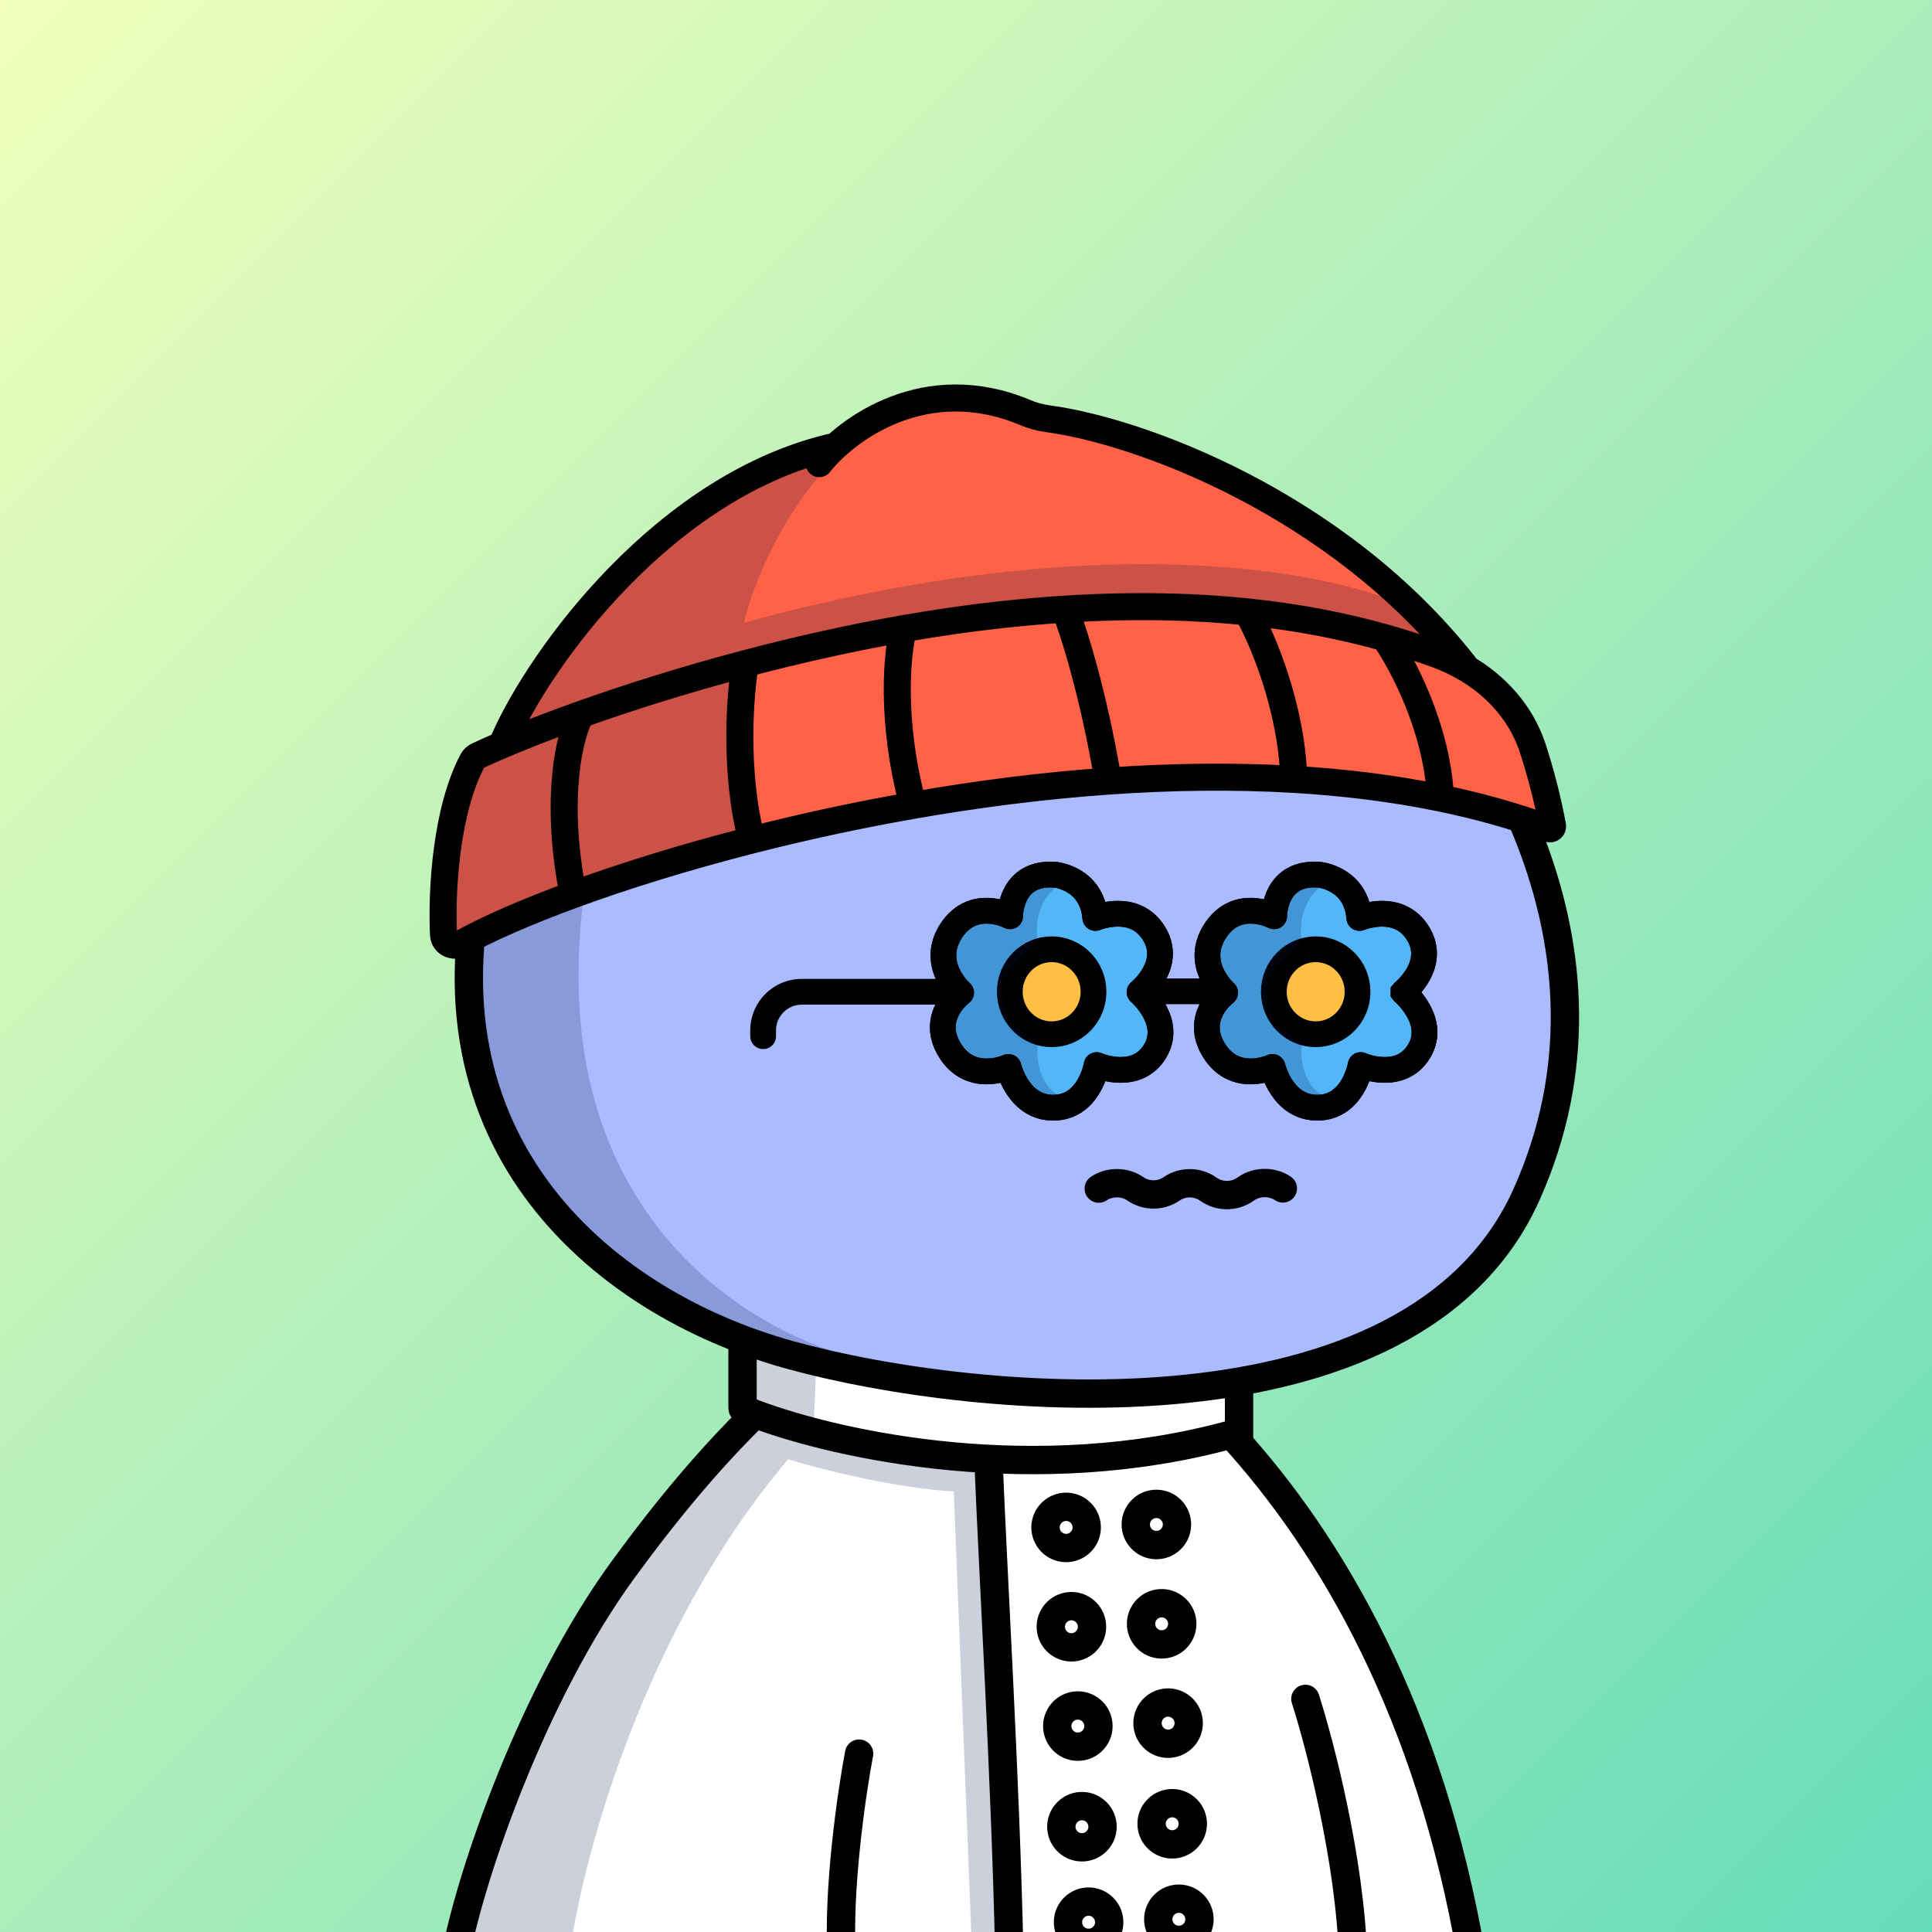 <svg
      xmlns="http://www.w3.org/2000/svg"
      preserveAspectRatio="xMidYMin meet"
      fill="none"
      viewBox="0 0 1500 1500"
    >
      <rect x="0" y="0" width="1500" height="1500" fill="#333333" stroke="none"/>
      <g>
      <path fill="url(#prefix__paint0_linear_53_30460)" d="M0 0h1500v1500H0z"/><defs><linearGradient id="prefix__paint0_linear_53_30460" x1="0" y1="0" x2="1500" y2="1500" gradientUnits="userSpaceOnUse">
<stop stop-color="#F1FFBA"/>
<stop offset="1" stop-color="#65DCBA"/>
</linearGradient></defs>
      <g clip-path="url(#clip0_482_324)">
<path d="M407.5 1353.5L353.5 1511H1139L1134.5 1455.5L1054 1252L962.5 1115V1063C940.833 1067.67 875.7 1076.5 788.5 1074.5C701.3 1072.5 610.833 1044.67 576.5 1031L581 1103.5L493.5 1201.5L407.5 1353.5Z" fill="white"/>
<path d="M409.87 1339.62C462.691 1207.98 547.202 1128.91 583.5 1098L575.5 1067.5L591.5 1027.5L634.5 1042L631.597 1111L764 1133L780 1511H754.5L740.5 1158C693.7 1155.2 635.274 1140.17 611.91 1133C500.28 1264.53 453.823 1439.08 443.159 1511H353.699C350.414 1508.73 357.049 1471.27 409.87 1339.62Z" fill="#001647" fill-opacity="0.2"/>
<path d="M353.5 1519.5C365.5 1454.33 414.5 1313.6 483.5 1219C516.929 1173.17 550.751 1132.52 586.275 1097.84M1142.5 1519.5C1110.35 1330.88 1034.67 1199.8 955.894 1113.71M1013.5 1319C1024.83 1354.33 1048.1 1443.9 1050.5 1519.5M667 1361.5C661.167 1392.33 650.3 1467.1 653.5 1519.5M767.5 1135C771 1222.17 780.5 1379.5 783.5 1512.5M586.275 1097.84C583.015 1096.62 579.96 1095.42 577.118 1094.25C576.743 1094.1 576.5 1093.74 576.5 1093.33V1028.5C730.5 1092.9 897.667 1077 962 1061V1112C959.965 1112.58 957.929 1113.16 955.894 1113.71M586.275 1097.84C652.817 1122.64 804.285 1155.24 955.894 1113.71M843.729 1186.27C843.511 1195.1 836.174 1202.09 827.34 1201.87C818.506 1201.65 811.521 1194.32 811.739 1185.48C811.956 1176.65 819.294 1169.66 828.128 1169.88C836.962 1170.1 843.947 1177.44 843.729 1186.27ZM847.831 1263.39C847.613 1272.23 840.275 1279.21 831.441 1279C822.607 1278.78 815.623 1271.44 815.84 1262.61C816.058 1253.77 823.396 1246.79 832.23 1247.01C841.063 1247.22 848.048 1254.56 847.831 1263.39ZM852.833 1340.52C852.616 1349.35 845.278 1356.34 836.444 1356.12C827.61 1355.9 820.625 1348.56 820.843 1339.73C821.061 1330.9 828.399 1323.91 837.232 1324.13C846.066 1324.35 853.051 1331.68 852.833 1340.52ZM856.008 1418.64C855.791 1427.48 848.453 1434.46 839.619 1434.24C830.785 1434.03 823.8 1426.69 824.018 1417.85C824.236 1409.02 831.573 1402.04 840.407 1402.25C849.241 1402.47 856.226 1409.81 856.008 1418.64ZM861.184 1492.79C860.966 1501.63 853.629 1508.61 844.795 1508.39C835.961 1508.18 828.976 1500.84 829.194 1492C829.411 1483.17 836.749 1476.19 845.583 1476.4C854.417 1476.62 861.402 1483.96 861.184 1492.79ZM913.807 1184C913.589 1192.83 906.252 1199.82 897.418 1199.6C888.584 1199.38 881.599 1192.04 881.817 1183.21C882.034 1174.37 889.372 1167.39 898.206 1167.61C907.04 1167.82 914.025 1175.16 913.807 1184ZM917.908 1261.12C917.69 1269.95 910.352 1276.94 901.518 1276.72C892.684 1276.5 885.7 1269.16 885.917 1260.33C886.135 1251.5 893.473 1244.51 902.307 1244.73C911.141 1244.95 918.125 1252.29 917.908 1261.12ZM922.911 1338.24C922.693 1347.08 915.355 1354.06 906.521 1353.84C897.687 1353.63 890.703 1346.29 890.92 1337.45C891.138 1328.62 898.476 1321.64 907.31 1321.85C916.143 1322.07 923.128 1329.41 922.911 1338.24ZM926.086 1416.37C925.869 1425.2 918.531 1432.19 909.697 1431.97C900.863 1431.75 893.878 1424.41 894.096 1415.58C894.314 1406.75 901.651 1399.76 910.485 1399.98C919.319 1400.2 926.304 1407.54 926.086 1416.37ZM931.261 1490.52C931.043 1499.35 923.706 1506.34 914.872 1506.12C906.038 1505.9 899.053 1498.56 899.271 1489.73C899.489 1480.9 906.826 1473.91 915.66 1474.13C924.494 1474.35 931.479 1481.68 931.261 1490.52Z" stroke="black" stroke-width="22" stroke-linecap="round"/>
</g>
<defs>
<clipPath id="clip0_482_324">
<rect width="1500" height="1500" fill="white"/>
</clipPath>
</defs>
      <g clip-path="url(#clip0_497_1194)">
<path d="M379.667 654.812C432.345 471.574 618.472 401.981 699.114 390.653C740.985 382.718 849.655 375.215 949.364 408.675C980 418.956 1049.88 457.388 1091.92 499.818C1144.47 552.856 1272.97 732.052 1185.05 927.725C1097.12 1123.4 758.414 1092.29 612.749 1051.82C464.472 1010.63 314.48 881.563 379.667 654.812Z" fill="#AABBFF"/>
<path d="M449.293 747.204C454.734 531.068 585.306 432.345 649.911 410C432.292 459.565 365.296 655.455 364 747.204C377.99 984.871 584.496 1053.43 681 1058C601.498 1044.46 443.853 963.339 449.293 747.204Z" fill="#001647" fill-opacity="0.2"/>
<path d="M379.667 654.812C432.345 471.574 618.472 401.981 699.114 390.653C740.985 382.718 849.655 375.215 949.364 408.675C980 418.956 1049.88 457.388 1091.92 499.818C1144.47 552.856 1272.97 732.052 1185.05 927.725C1097.12 1123.4 758.414 1092.29 612.749 1051.82C464.472 1010.63 314.48 881.563 379.667 654.812Z" stroke="black" stroke-width="22" stroke-linecap="round"/>
</g>
<defs>
    <clipPath id="prefix__clip0_299_662"><path fill="#fff" d="M0 0h1500v1500H0z"/></clipPath>
</defs>
      <g clip-path="url(#clip0_624_3324)">
<path d="M792.8 801.54L845.506 748.833" stroke="black" stroke-width="22" stroke-miterlimit="10" stroke-linecap="round"/>
<path d="M792.8 748.833L845.506 801.54" stroke="black" stroke-width="22" stroke-miterlimit="10" stroke-linecap="round"/>
<path d="M984.133 801.54L1036.84 748.833" stroke="black" stroke-width="22" stroke-miterlimit="10" stroke-linecap="round"/>
<path d="M984.133 748.833L1036.84 801.54" stroke="black" stroke-width="22" stroke-miterlimit="10" stroke-linecap="round"/>
<path d="M853.066 922.82C861.226 917.24 873.066 917.24 881.206 922.82L881.5 923.02C885.645 925.854 890.549 927.37 895.57 927.37C900.591 927.37 905.495 925.854 909.64 923.02V923.02C913.785 920.185 918.689 918.669 923.71 918.669C928.731 918.669 933.635 920.185 937.78 923.02L938.506 923.513C942.651 926.347 947.555 927.863 952.576 927.863C957.598 927.863 962.502 926.347 966.646 923.513L967.86 922.686C976.02 917.106 987.86 917.106 996 922.686" stroke="black" stroke-width="22" stroke-miterlimit="10" stroke-linecap="round"/>
</g>
<defs>
<clipPath id="clip0_624_3324">
<rect width="1500" height="1500" fill="white"/>
</clipPath>
</defs>
      <g clip-path="url(#clip0_924_580)">
<path d="M582.499 804.5C582.499 810.023 586.976 814.5 592.499 814.5C598.022 814.5 602.499 810.023 602.499 804.5H582.499ZM747.333 760L622.499 760L622.499 780L747.333 780L747.333 760ZM582.499 800V804.5H602.499V800H582.499ZM622.499 760C600.408 760 582.499 777.908 582.499 800H602.499C602.499 788.954 611.453 780 622.499 780L622.499 760Z" fill="black"/>
<path d="M894.386 769.667H939.5" stroke="black" stroke-width="20" stroke-miterlimit="10"/>
<path d="M989.139 711.37C989.153 711.379 989.168 711.384 989.185 711.384C989.201 711.385 989.217 711.38 989.231 711.372C989.245 711.364 989.256 711.352 989.264 711.338C989.271 711.323 989.275 711.307 989.273 711.291C989.273 708.797 990.302 676.51 1024.25 679.154C1024.25 679.154 1052.73 681.648 1055.38 712.609C1055.38 712.623 1055.39 712.637 1055.4 712.649C1055.4 712.661 1055.41 712.672 1055.43 712.679C1055.44 712.687 1055.45 712.692 1055.47 712.693C1055.48 712.695 1055.5 712.693 1055.51 712.688C1057.55 711.899 1086.02 700.802 1100.84 724.526C1115.66 748.25 1091.4 768.865 1089.77 770.175C1089.76 770.184 1089.75 770.195 1089.74 770.207C1089.74 770.219 1089.73 770.233 1089.73 770.246C1089.73 770.26 1089.74 770.273 1089.74 770.285C1089.75 770.297 1089.76 770.308 1089.77 770.317C1091.29 771.825 1115.74 793.449 1101.63 816.416C1087.53 839.382 1058.56 827.946 1056.54 826.928C1056.53 826.92 1056.51 826.915 1056.5 826.914C1056.48 826.913 1056.47 826.916 1056.45 826.922C1056.44 826.929 1056.43 826.938 1056.42 826.95C1056.41 826.962 1056.4 826.977 1056.4 826.991C1056.01 829.186 1050.02 859.642 1023.17 859.997C996.331 860.352 988.538 830.488 988.031 828.428C988.028 828.415 988.022 828.403 988.013 828.393C988.005 828.382 987.994 828.374 987.982 828.368C987.97 828.362 987.957 828.359 987.944 828.358C987.93 828.358 987.917 828.36 987.905 828.365C986.014 829.225 958.529 841.055 942.611 815.603C926.693 790.15 949.534 772.03 951.156 770.791C951.167 770.783 951.176 770.772 951.183 770.76C951.189 770.747 951.193 770.734 951.193 770.72C951.193 770.706 951.189 770.692 951.183 770.68C951.176 770.667 951.167 770.657 951.156 770.649C949.573 769.228 926.574 747.864 943.893 722.088C960.507 697.495 987.019 710.297 989.139 711.37Z" fill="#53B6F9" stroke="black" stroke-width="20" stroke-miterlimit="10"/>
<path d="M784.139 711.37C784.153 711.379 784.168 711.384 784.185 711.384C784.201 711.385 784.217 711.38 784.231 711.372C784.245 711.364 784.256 711.352 784.264 711.338C784.271 711.323 784.275 711.307 784.273 711.291C784.273 708.797 785.302 676.51 819.251 679.154C819.251 679.154 847.732 681.648 850.383 712.609C850.384 712.623 850.389 712.637 850.397 712.649C850.404 712.661 850.414 712.672 850.427 712.679C850.439 712.687 850.453 712.692 850.467 712.693C850.481 712.695 850.496 712.693 850.509 712.688C852.55 711.899 881.024 700.802 895.843 724.526C910.661 748.25 886.404 768.865 884.766 770.175C884.756 770.184 884.748 770.195 884.743 770.207C884.737 770.219 884.734 770.233 884.734 770.246C884.734 770.26 884.737 770.273 884.743 770.285C884.748 770.297 884.756 770.308 884.766 770.317C886.285 771.825 910.74 793.449 896.634 816.416C882.527 839.382 853.563 827.946 851.538 826.928C851.525 826.92 851.511 826.915 851.496 826.914C851.481 826.913 851.466 826.916 851.453 826.922C851.439 826.929 851.427 826.938 851.419 826.95C851.41 826.962 851.405 826.977 851.403 826.991C851.008 829.186 845.019 859.642 818.175 859.997C791.331 860.352 783.538 830.488 783.031 828.428C783.028 828.415 783.022 828.403 783.013 828.393C783.005 828.382 782.994 828.374 782.982 828.368C782.97 828.362 782.957 828.359 782.944 828.358C782.93 828.358 782.917 828.36 782.905 828.365C781.014 829.225 753.529 841.055 737.611 815.603C721.693 790.15 744.534 772.03 746.156 770.791C746.167 770.783 746.176 770.772 746.183 770.76C746.189 770.747 746.193 770.734 746.193 770.72C746.193 770.706 746.189 770.692 746.183 770.68C746.176 770.667 746.167 770.657 746.156 770.649C744.573 769.228 721.574 747.864 738.893 722.088C755.507 697.495 782.019 710.297 784.139 711.37Z" fill="#53B6F9" stroke="black" stroke-width="20" stroke-miterlimit="10"/>
<path d="M1054 770C1054 788.336 1039.34 803 1021.5 803C1003.66 803 989 788.336 989 770C989 751.664 1003.66 737 1021.5 737C1039.34 737 1054 751.664 1054 770Z" fill="#FFBF44" stroke="black" stroke-width="20"/>
<path d="M849 770C849 788.336 834.339 803 816.5 803C798.661 803 784 788.336 784 770C784 751.664 798.661 737 816.5 737C834.339 737 849 751.664 849 770Z" fill="#FFBF44" stroke="black" stroke-width="20"/>
<path d="M1010.55 731.17C1006.77 701.733 1023.94 686.472 1032.99 685.021C1021.34 681.539 998.775 687.791 993.525 691.352C991.687 694.122 987.618 700.294 986.043 702.826C984.074 705.991 982.893 709.552 981.712 709.948C980.531 710.344 964.78 711.531 963.993 711.531C963.205 711.531 943.517 719.84 943.124 720.631C942.73 721.422 935.249 740.414 935.249 741.206C935.249 741.839 938.924 764.418 940.761 775.628C938.53 780.904 933.673 792.959 932.098 798.973C930.523 804.987 948.242 823.108 957.299 831.417L987.224 833.395L1016.76 859.905C1031.72 860.301 1059.6 859.668 1035.66 853.97C1011.72 848.272 1009.14 821.537 1010.85 811.382C1009.8 809.14 1003.45 804.418 1002.19 803.469C1000.61 802.282 989.193 795.016 988.8 794.225C988.406 793.433 983.287 785.124 982.893 767.319C982.578 753.076 1004.25 738.952 1010.55 731.17Z" fill="#001647" fill-opacity="0.2"/>
<path d="M805.55 731.17C801.77 701.733 818.938 686.472 827.994 685.021C816.339 681.539 793.775 687.791 788.525 691.352C786.687 694.122 782.618 700.294 781.043 702.826C779.074 705.991 777.893 709.552 776.712 709.948C775.531 710.344 759.78 711.531 758.993 711.531C758.205 711.531 738.517 719.84 738.124 720.631C737.73 721.422 730.249 740.414 730.249 741.206C730.249 741.839 733.924 764.418 735.761 775.628C733.53 780.904 728.673 792.959 727.098 798.973C725.523 804.987 743.242 823.108 752.299 831.417L782.224 833.395L811.756 859.905C826.719 860.301 854.597 859.668 830.657 853.97C806.716 848.272 804.144 821.537 805.85 811.382C804.8 809.14 798.447 804.418 797.187 803.469C795.612 802.282 784.193 795.016 783.8 794.225C783.406 793.433 778.287 785.124 777.893 767.319C777.578 753.076 799.25 738.952 805.55 731.17Z" fill="#001647" fill-opacity="0.2"/>
<path d="M989.139 711.37C989.153 711.379 989.168 711.384 989.185 711.384C989.201 711.385 989.217 711.38 989.231 711.372C989.245 711.364 989.256 711.352 989.264 711.338C989.271 711.323 989.275 711.307 989.273 711.291C989.273 708.797 990.302 676.51 1024.25 679.154C1024.25 679.154 1052.73 681.648 1055.38 712.609C1055.38 712.623 1055.39 712.637 1055.4 712.649C1055.4 712.661 1055.41 712.672 1055.43 712.679C1055.44 712.687 1055.45 712.692 1055.47 712.693C1055.48 712.695 1055.5 712.693 1055.51 712.688C1057.55 711.899 1086.02 700.802 1100.84 724.526C1115.66 748.25 1091.4 768.865 1089.77 770.175C1089.76 770.184 1089.75 770.195 1089.74 770.207C1089.74 770.219 1089.73 770.233 1089.73 770.246C1089.73 770.26 1089.74 770.273 1089.74 770.285C1089.75 770.297 1089.76 770.308 1089.77 770.317C1091.29 771.825 1115.74 793.449 1101.63 816.416C1087.53 839.382 1058.56 827.946 1056.54 826.928C1056.53 826.92 1056.51 826.915 1056.5 826.914C1056.48 826.913 1056.47 826.916 1056.45 826.922C1056.44 826.929 1056.43 826.938 1056.42 826.95C1056.41 826.962 1056.4 826.977 1056.4 826.991C1056.01 829.186 1050.02 859.642 1023.17 859.997C996.331 860.352 988.538 830.488 988.031 828.428C988.028 828.415 988.022 828.403 988.013 828.393C988.005 828.382 987.994 828.374 987.982 828.368C987.97 828.362 987.957 828.359 987.944 828.358C987.93 828.358 987.917 828.36 987.905 828.365C986.014 829.225 958.529 841.055 942.611 815.603C926.693 790.15 949.534 772.03 951.156 770.791C951.167 770.783 951.176 770.772 951.183 770.76C951.189 770.747 951.193 770.734 951.193 770.72C951.193 770.706 951.189 770.692 951.183 770.68C951.176 770.667 951.167 770.657 951.156 770.649C949.573 769.228 926.574 747.864 943.893 722.088C960.507 697.495 987.019 710.297 989.139 711.37Z" stroke="black" stroke-width="20" stroke-miterlimit="10"/>
<path d="M784.139 711.37C784.153 711.379 784.168 711.384 784.185 711.384C784.201 711.385 784.217 711.38 784.231 711.372C784.245 711.364 784.256 711.352 784.264 711.338C784.271 711.323 784.275 711.307 784.273 711.291C784.273 708.797 785.302 676.51 819.251 679.154C819.251 679.154 847.732 681.648 850.383 712.609C850.384 712.623 850.389 712.637 850.397 712.649C850.404 712.661 850.414 712.672 850.427 712.679C850.439 712.687 850.453 712.692 850.467 712.693C850.481 712.695 850.496 712.693 850.509 712.688C852.55 711.899 881.024 700.802 895.843 724.526C910.661 748.25 886.404 768.865 884.766 770.175C884.756 770.184 884.748 770.195 884.743 770.207C884.737 770.219 884.734 770.233 884.734 770.246C884.734 770.26 884.737 770.273 884.743 770.285C884.748 770.297 884.756 770.308 884.766 770.317C886.285 771.825 910.74 793.449 896.634 816.416C882.527 839.382 853.563 827.946 851.538 826.928C851.525 826.92 851.511 826.915 851.496 826.914C851.481 826.913 851.466 826.916 851.453 826.922C851.439 826.929 851.427 826.938 851.419 826.95C851.41 826.962 851.405 826.977 851.403 826.991C851.008 829.186 845.019 859.642 818.175 859.997C791.331 860.352 783.538 830.488 783.031 828.428C783.028 828.415 783.022 828.403 783.013 828.393C783.005 828.382 782.994 828.374 782.982 828.368C782.97 828.362 782.957 828.359 782.944 828.358C782.93 828.358 782.917 828.36 782.905 828.365C781.014 829.225 753.529 841.055 737.611 815.603C721.693 790.15 744.534 772.03 746.156 770.791C746.167 770.783 746.176 770.772 746.183 770.76C746.189 770.747 746.193 770.734 746.193 770.72C746.193 770.706 746.189 770.692 746.183 770.68C746.176 770.667 746.167 770.657 746.156 770.649C744.573 769.228 721.574 747.864 738.893 722.088C755.507 697.495 782.019 710.297 784.139 711.37Z" stroke="black" stroke-width="20" stroke-miterlimit="10"/>
</g>
<defs>
<clipPath id="clip0_924_580">
<rect width="1500" height="1500" fill="white"/>
</clipPath>
</defs>
      <g clip-path="url(#clip0_501_1463)">
<path d="M345 652C344.833 676.167 344.6 725.1 345 727.5L385 718L533.5 670.5L668.5 631.5L893 606L1044 612.5L1198.5 642C1198.67 636 1198.9 623.1 1198.5 619.5C1198 615 1194 597 1191.5 584C1189 571 1187.5 576.5 1185 571C1182.5 565.5 1176 556.5 1170 547.5C1165.2 540.3 1149 526.5 1141.5 520.5L1115.5 495L1071 455.5L997 398.5L893 344.5C882.167 339.167 844.7 325.2 781.5 312C718.3 298.8 665.5 331.167 647 349L584 363.5C484 413.5 414 526.333 391.5 576.5L365 591L345 652Z" fill="#FF6247"/>
<path d="M577.5 516.999L583.5 657.5L405.5 710L347 734.5V698L360.5 594L391 578L422 512.5L488.5 436.5L547.5 388.5L623.5 356.5L683.5 326.5C615.5 373 586.5 448 577.5 483.499C860.3 405.899 1042.67 444.833 1098.5 473.999L1123 506.999L1032.5 483.499L913 473.999L740 483.499L577.5 516.999Z" fill="#001647" fill-opacity="0.2"/>
<path d="M391.529 573.956C419.255 510.862 516.308 375.748 649 346.316M636.117 359.987C657.752 332.613 719.007 288.028 795.763 320.216C801.571 322.651 807.621 324.342 813.864 325.167C883.382 334.353 1037.28 390.105 1136.68 516.12M450.943 554.701C417.562 566.596 390.059 577.818 370.832 586.784C369.151 587.568 367.764 588.845 366.894 590.484C346.466 628.965 342.694 690.701 344.345 725.675C344.658 732.317 352.028 735.865 357.843 732.64C378.396 721.244 408.233 708.086 445.001 694.619M450.943 554.701C442.691 569.593 429.95 618.425 445.001 694.619M450.943 554.701C487.517 541.669 531.148 527.828 578.684 515.261M445.001 694.619C484.265 680.237 531.431 665.503 583.635 652.186M578.684 515.261C574.558 538.57 569.772 598.588 583.635 652.186M578.684 515.261C617.576 504.979 659.081 495.549 701.473 488.111M583.635 652.186C622.942 642.159 665.105 632.934 708.9 625.269M701.473 488.111C726.86 483.657 752.565 479.918 778.217 477.137C795.009 475.317 811.175 473.937 826.738 472.951M701.473 488.111C696.522 506.076 691.076 558.657 708.9 625.269M708.9 625.269C757.929 616.687 809.003 610.058 860.407 606.442M826.738 472.951C833.175 488.904 848.92 537.937 860.407 606.442M826.738 472.951C880.913 469.518 927.787 470.862 968.343 475.053M860.407 606.442C908.616 603.051 957.115 602.31 1004.49 605.094M968.343 475.053C979.73 494.893 1002.9 548.677 1004.49 605.094M968.343 475.053C1010.26 479.385 1045.42 486.76 1074.92 495.048M1004.49 605.094C1043.47 607.384 1081.69 612.062 1118.36 619.614M1074.92 495.048C1089.39 499.115 1102.5 503.401 1114.37 507.657C1149.48 520.241 1178.51 545.737 1190.09 581.193C1196.1 599.603 1201.58 620.481 1205.38 641.185C1205.66 642.708 1204.17 643.944 1202.72 643.408C1175.85 633.484 1147.6 625.636 1118.36 619.614M1074.92 495.048C1088.41 514.031 1115.99 565.519 1118.36 619.614" stroke="black" stroke-width="21" stroke-linecap="round"/>
</g>
<defs>
<clipPath id="clip0_501_1463">
<rect width="1500" height="1500" fill="white"/>
</clipPath>
</defs>
      
    </g>
    </svg>
